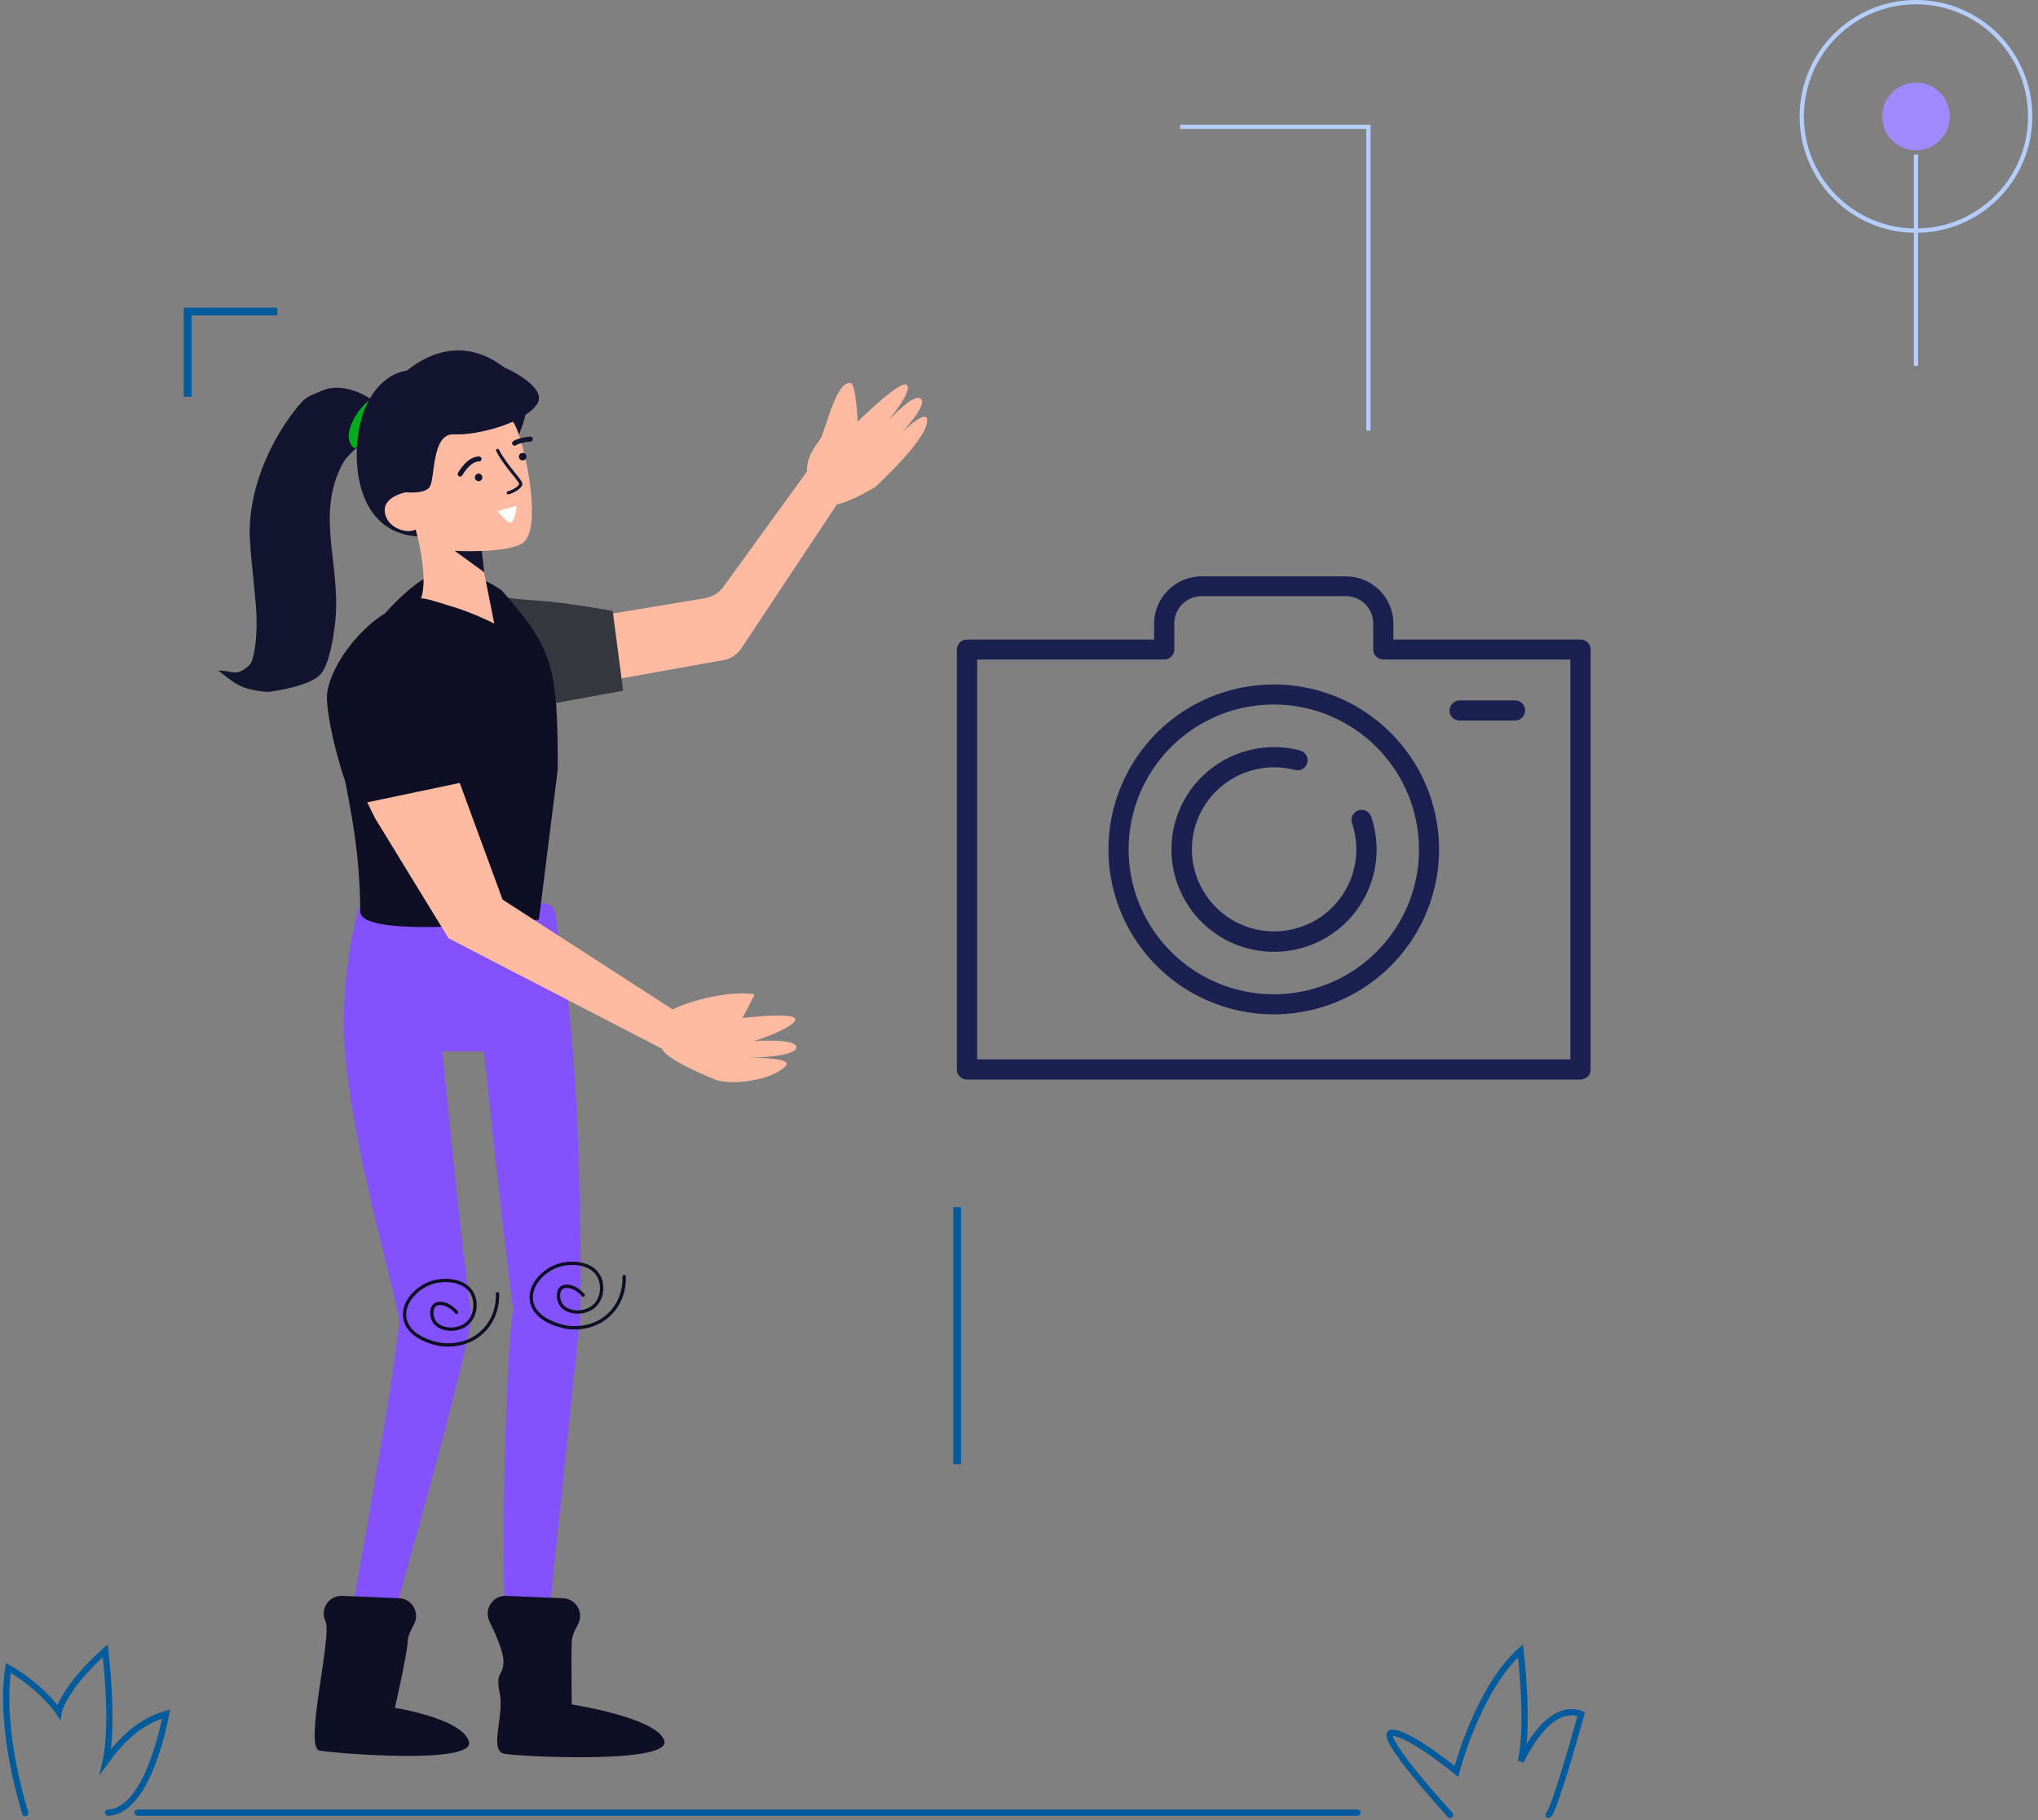<svg width="328" height="293" viewBox="0 0 328 293" fill="none" xmlns="http://www.w3.org/2000/svg">
<rect x="0" y="0" width="328" height="293" fill="#808080" stroke="none"/>
<path fill-rule="evenodd" clip-rule="evenodd" d="M308.018 58.902V24.87H308.708V58.902H308.018Z" fill="#B5CDFB"/>
<path d="M22.13 291.783H218.482" stroke="#005B9D" stroke-width="1.01" stroke-miterlimit="10" stroke-linecap="round"/>
<path d="M4.073 291.86C4.073 291.86 -0.235 278.587 1.35 268.476C7.02 271.808 9.45 275.59 9.45 275.59C9.45 275.59 10.035 271.931 16.936 265.718C16.936 265.718 18.387 277.311 17.007 283.525C19.556 280.012 22.532 277.099 26.726 275.905C26.726 275.905 24.052 291.555 17.39 291.784" stroke="#005B9D" stroke-width="1.01" stroke-miterlimit="10" stroke-linecap="round"/>
<path fill-rule="evenodd" clip-rule="evenodd" d="M308.362 0.69C298.4 0.69 290.323 8.771 290.323 18.739C290.323 28.706 298.4 36.787 308.362 36.787C318.325 36.787 326.401 28.706 326.401 18.739C326.401 8.771 318.325 0.69 308.362 0.69ZM289.633 18.739C289.633 8.389 298.019 0 308.362 0C318.706 0 327.092 8.389 327.092 18.739C327.092 29.087 318.706 37.477 308.362 37.477C298.019 37.477 289.633 29.087 289.633 18.739Z" fill="#B5CDFB"/>
<path d="M308.362 24.183C311.368 24.183 313.804 21.746 313.804 18.739C313.804 15.732 311.368 13.295 308.362 13.295C305.357 13.295 302.921 15.732 302.921 18.739C302.921 21.746 305.357 24.183 308.362 24.183Z" fill="#9F8AFF"/>
<path fill-rule="evenodd" clip-rule="evenodd" d="M219.893 20.76H189.944V20.07H220.582V69.32H219.893V20.76Z" fill="#B5CDFB"/>
<path d="M30.203 63.876V50.149H44.629" stroke="#005B9D" stroke-width="1.244" stroke-miterlimit="10"/>
<path d="M154.041 194.322V235.688" stroke="#005B9D" stroke-width="1.244" stroke-miterlimit="10"/>
<path d="M233.362 292.129C233.362 292.129 221.287 278.923 224.047 278.923C226.807 278.923 234.397 285.137 234.397 285.137C234.397 285.137 237.806 271.931 244.707 265.718C244.707 265.718 246.157 277.311 244.777 283.525C244.777 283.525 248.976 273.833 254.496 275.905C254.496 275.905 250.208 291.45 249.233 292.129" stroke="#005B9D" stroke-width="1.01" stroke-miterlimit="10" stroke-linecap="round"/>
<path d="M59.308 145.405C58.482 145.405 57.757 145.939 57.552 146.74C56.66 150.228 54.526 160.099 55.67 170.949C57.487 188.178 64.193 209.791 64.193 212.638C64.193 217.721 56.399 260.685 56.399 260.685L63.38 260.071C63.38 260.071 74.326 221.852 75.936 211.952C74.322 201.819 71.2 169.246 71.2 169.246H77.889C77.889 169.246 81.464 203.433 82.617 210.804C81.464 215.408 80.414 256.254 81.481 259.999L88.259 261.071L93.44 211.265C93.44 211.265 93.76 181.401 91.555 162.451C90.963 157.363 89.849 150.136 89.351 146.981C89.207 146.069 88.422 145.405 87.5 145.405H59.308Z" fill="#8352FD"/>
<path d="M93.864 208.495C92.639 207.072 91.076 206.75 90.373 207.305C89.704 207.83 89.754 209.19 90.292 210.003C91.224 211.41 93.936 211.647 95.528 210.321C96.977 209.114 97.138 206.915 96.401 205.483C95.236 203.221 91.889 202.992 89.737 203.738C87.513 204.509 85.158 206.813 85.535 209.368C86.026 212.719 90.771 213.57 91.246 213.651C91.623 213.714 95.511 214.29 98.307 211.35C100.569 208.97 100.476 206.013 100.451 205.479" stroke="#0E0F25" stroke-width="0.535" stroke-miterlimit="10" stroke-linecap="round"/>
<path d="M73.483 211.258C72.259 209.834 70.696 209.512 69.993 210.067C69.323 210.593 69.374 211.953 69.912 212.766C70.844 214.172 73.555 214.41 75.148 213.084C76.597 211.876 76.758 209.678 76.021 208.246C74.856 205.984 71.509 205.755 69.357 206.5C67.133 207.271 64.778 209.576 65.155 212.13C65.646 215.481 70.391 216.333 70.865 216.413C71.242 216.477 75.131 217.053 77.927 214.113C80.189 211.732 80.096 208.775 80.071 208.242" stroke="#0E0F25" stroke-width="0.535" stroke-miterlimit="10" stroke-linecap="round"/>
<path d="M90.508 257.263L81.345 256.89C79.236 256.89 77.859 259.097 78.778 260.995C79.892 263.291 81.023 265.964 81.023 267.349C81.023 270.077 79.676 268.798 80.426 272.56C81.176 276.321 78.634 281.845 81.18 282.311C83.73 282.777 107.936 283.972 106.919 280.24C105.903 276.508 92.021 274.371 92.021 274.371C92.021 274.371 91.915 266.366 92.021 264.159C92.055 263.452 92.465 262.482 93.008 261.499C94.05 259.592 92.681 257.263 90.508 257.263Z" fill="#0E0F25"/>
<path d="M64.117 257.263L54.954 256.89C52.844 256.89 51.467 259.097 52.387 260.995C53.501 263.291 48.87 281.324 51.416 281.79C53.967 282.256 76.495 284.099 75.478 280.367C74.462 276.635 63.556 274.919 63.556 274.919C63.556 274.919 65.519 266.362 65.625 264.159C65.659 263.452 66.07 262.482 66.612 261.499C67.658 259.592 66.29 257.263 64.117 257.263Z" fill="#0E0F25"/>
<path d="M79.299 101.964L82.849 112.267L116.908 106.172C117.921 105.845 118.794 105.179 119.371 104.283L137.707 76.653L131.73 73.335L116.497 94.362C115.788 95.391 114.693 96.091 113.46 96.299L79.299 101.964Z" fill="#FFBBA1"/>
<path d="M74.856 95.261L83.915 114.181L100.291 111.186L98.609 98.343C98.609 98.343 90.866 96.921 86.174 96.655C81.557 96.394 74.856 95.261 74.856 95.261Z" fill="#373740"/>
<path d="M140.894 78.378C140.993 78.212 150.125 69.986 149.147 67.264C148.391 66.298 144.985 69.807 144.985 69.807C144.985 69.807 149.38 65.186 148.198 64.186C147.015 63.188 142.841 67.868 142.841 67.868C142.841 67.868 147.004 62.888 145.931 61.953C144.854 61.019 137.145 68.748 137.145 68.748C137.145 68.748 137.053 64.793 136.226 64.563C133.947 63.93 132.559 69.858 131.723 71.58C131.46 72.12 129.143 76.612 130.363 77.546C131.661 78.539 131.815 80.285 133.307 81.132C134.895 82.041 140.894 78.378 140.894 78.378Z" fill="#FFBBA1"/>
<path d="M138.083 68.515C138.083 68.515 137.784 61.918 136.962 61.687C134.682 61.054 132.982 68.77 132.146 70.493C131.883 71.032 128.673 74.298 130.364 77.552C131.119 79.001 131.816 80.29 133.308 81.138C134.895 82.042 138.083 68.515 138.083 68.515Z" fill="#FFBBA1"/>
<path d="M107.973 162.616C111.337 160.879 118.142 159.372 121.45 160.08L118.955 164.96C115.238 165.736 111.576 164.932 107.973 162.616Z" fill="#FFBBA1"/>
<path d="M55.564 108.747C51.941 119.945 57.879 127.485 57.98 146.743C58.005 151.436 86.734 148.045 86.734 148.045L89.769 123.844C89.769 106.846 88.932 104.508 80.764 95.043C80.764 95.043 73.897 90.043 68.795 92.837C64.324 95.287 57.357 103.205 55.564 108.747Z" fill="#0E0F25"/>
<path d="M58.921 128.771C59.785 130.572 60.387 131.748 60.387 131.748C60.405 131.78 60.419 131.803 60.419 131.803L72.182 151.028L108.371 169.766L109.74 163.448L80.885 144.807L72.476 121.91L71.323 118.763C70.642 116.599 69.843 114.334 68.961 112.33V112.321C68.575 111.453 68.175 110.625 67.766 109.886C64.37 103.784 59.964 108.629 58.921 114.378C58.397 117.272 56.541 123.831 58.921 128.771Z" fill="#FFBBA1"/>
<path d="M62.747 68.395C62.344 66.9 61.203 65.281 59.982 64.434C57.559 62.751 54.337 61.777 51.831 62.88C49.325 63.983 49.242 63.732 47.305 66.245C43.263 71.482 39.91 79.156 40.203 86.486C40.368 90.617 41.269 96.374 41.3 100.091C41.321 102.606 40.962 106.245 40.149 107.039C38.006 109.135 37.249 107.838 35.155 107.964C37.8 109.98 38.574 110.976 42.922 111.373C43.471 111.421 49.786 110.493 51.53 108.606C53.058 106.952 53.672 102.349 53.876 100.754C55.124 91.177 50.584 83.125 55.173 74.58C56.281 72.507 60.529 69.684 62.747 68.395Z" fill="#121430"/>
<path d="M64.292 64.643C64.408 66.47 61.692 69.279 59.592 70.247C57.491 71.215 57.287 73.325 56.314 71.221C55.346 69.121 58.078 64.947 60.178 63.979C62.283 63.011 64.147 62.333 64.292 64.643Z" fill="#00AB1C"/>
<path d="M83.503 69.949C83.503 69.949 85.888 65.039 84.084 62.282C82.28 59.524 74.88 52.183 65.438 59.683C65.438 59.683 60.954 59.911 58.543 66.274C56.31 72.177 56.343 86.875 68.736 86.363L83.503 69.949Z" fill="#121430"/>
<path d="M77.518 88.44L78.374 96.078L76.076 97.181L73.127 92.347L72.332 87.038L77.518 88.44Z" fill="#121430"/>
<path d="M73.185 88.669C73.185 88.669 81.224 89.125 84.008 87.494C87.809 85.272 83.835 68.349 82.363 67.771C80.89 67.194 72.159 63.618 68.476 71.091C64.793 78.564 66.133 79.076 66.133 79.076C66.133 79.076 61.762 79.606 61.916 82.259C62.07 84.911 65.457 86.042 66.9 85.231C66.9 85.231 69.056 92.791 67.752 96.348C68.471 96.23 70.814 97.051 73.294 97.808C76.311 98.729 79.545 100.38 79.545 100.38L77.907 92.105L73.185 88.669Z" fill="#FFBBA1"/>
<path d="M80.082 72.501C81.379 75.067 84.014 77.531 83.823 77.98C83.488 78.755 81.945 79.337 81.794 79.332" stroke="#121430" stroke-width="0.502" stroke-miterlimit="10" stroke-linecap="round"/>
<path d="M74.054 76.318C75.631 73.67 77.107 73.881 77.107 73.881" stroke="#121430" stroke-width="0.792" stroke-miterlimit="10" stroke-linecap="round"/>
<path d="M85.356 70.676C83.452 70.849 82.817 71.346 82.817 71.346" stroke="#121430" stroke-width="0.792" stroke-miterlimit="10" stroke-linecap="round"/>
<path d="M77.572 76.596C77.711 76.9 77.584 77.258 77.278 77.401C77.187 77.444 77.093 77.463 76.995 77.453C76.781 77.443 76.578 77.314 76.479 77.107C76.368 76.867 76.426 76.597 76.603 76.422C76.648 76.375 76.705 76.331 76.769 76.303C77.071 76.16 77.433 76.288 77.572 76.596Z" fill="#121430"/>
<path d="M84.668 73.259C84.807 73.563 84.68 73.921 84.377 74.059C84.075 74.202 83.713 74.07 83.574 73.766C83.431 73.463 83.562 73.1 83.864 72.962C84.166 72.819 84.528 72.951 84.668 73.259Z" fill="#121430"/>
<path d="M82.217 84.101C81.671 84.304 80.143 82.34 80.073 82.281L83.138 81.397C83.093 82.816 82.619 83.952 82.217 84.101Z" fill="white"/>
<path d="M64.957 79.199C64.957 79.199 68.148 79.668 69.114 78.445C70.079 77.223 69.376 69.728 73.056 69.916C76.736 70.105 84.126 68.202 86.356 65.171C88.586 62.139 80.383 58.78 80.383 58.78C80.383 58.78 70.858 60.251 69.334 60.714C68.272 61.038 63.336 64.879 60.434 67.186C59.233 68.141 59.017 69.879 59.949 71.1L64.957 79.199Z" fill="#121430"/>
<path d="M115.186 173.819C118.348 174.848 124.909 173.681 126.632 171.361C127.014 170.193 120.7 170.276 120.7 170.276C120.7 170.276 127.983 170.17 128.158 168.631C128.332 167.092 121.371 167.588 121.371 167.588C121.371 167.588 127.808 165.516 127.988 164.105C128.167 162.695 117.447 164.105 117.447 164.105C117.447 164.105 115.494 161.762 113.596 162.024C113.004 162.106 107.977 162.672 107.876 164.202C107.77 165.833 106.401 166.931 106.525 168.64C106.654 170.46 115.186 173.819 115.186 173.819Z" fill="#FFBBA1"/>
<path d="M57.073 129.582L75.855 125.642C75.112 124.514 72.715 111.873 67.379 105.761C65.311 103.393 66.952 97.74 64.507 97.822C61.148 97.933 53.826 105.018 52.687 111.292C52.163 114.187 54.693 124.643 57.073 129.582Z" fill="#0E0F25"/>
<path d="M254.376 102.951H224.255V100.408C224.255 98.386 223.451 96.448 222.02 95.017C220.589 93.586 218.648 92.781 216.623 92.777H193.377C191.352 92.781 189.411 93.586 187.98 95.017C186.549 96.448 185.746 98.386 185.746 100.408V102.951H155.624C155.41 102.951 155.198 102.993 155 103.076C154.802 103.158 154.622 103.279 154.471 103.431C154.32 103.583 154.2 103.763 154.12 103.961C154.039 104.16 153.998 104.372 154 104.586V172.156C154 172.586 154.171 172.998 154.476 173.302C154.78 173.606 155.194 173.777 155.624 173.777H254.376C254.806 173.777 255.22 173.606 255.524 173.302C255.829 172.998 256 172.586 256 172.156V104.544C255.993 104.119 255.818 103.714 255.514 103.416C255.211 103.118 254.802 102.951 254.376 102.951ZM252.737 170.535H157.263V106.165H187.37C187.801 106.165 188.214 105.995 188.519 105.69C188.823 105.386 188.994 104.974 188.994 104.544V100.352C188.994 99.19 189.456 98.076 190.277 97.254C191.099 96.431 192.214 95.967 193.377 95.963H216.623C217.786 95.967 218.901 96.431 219.723 97.254C220.544 98.076 221.006 99.19 221.006 100.352V104.544C221.006 104.974 221.177 105.386 221.482 105.69C221.786 105.995 222.199 106.165 222.63 106.165H252.737V170.535ZM178.394 136.729C178.394 141.981 179.954 147.114 182.878 151.481C185.801 155.847 189.957 159.251 194.818 161.261C199.68 163.27 205.03 163.796 210.191 162.772C215.352 161.747 220.093 159.218 223.813 155.505C227.534 151.791 230.068 147.06 231.095 141.909C232.122 136.758 231.595 131.42 229.581 126.568C227.567 121.716 224.157 117.569 219.782 114.651C215.406 111.733 210.262 110.176 205 110.176C197.944 110.176 191.176 112.974 186.187 117.953C181.197 122.933 178.394 129.687 178.394 136.729V136.729ZM228.386 136.729C228.386 141.342 227.015 145.851 224.448 149.686C221.88 153.521 218.231 156.511 213.961 158.277C209.691 160.042 204.993 160.505 200.46 159.606C195.926 158.707 191.762 156.487 188.493 153.227C185.224 149.966 182.997 145.812 182.093 141.288C181.19 136.764 181.651 132.075 183.418 127.813C185.184 123.55 188.178 119.907 192.019 117.342C195.861 114.777 200.378 113.407 205 113.404C211.197 113.408 217.14 115.867 221.522 120.24C225.904 124.614 228.368 130.544 228.372 136.729H228.386ZM233.301 114.369C233.301 113.939 233.472 113.526 233.776 113.222C234.081 112.918 234.494 112.748 234.925 112.748H243.831C244.262 112.748 244.675 112.918 244.98 113.222C245.284 113.526 245.456 113.939 245.456 114.369C245.456 114.799 245.284 115.211 244.98 115.515C244.675 115.819 244.262 115.99 243.831 115.99H234.911C234.492 115.99 234.089 115.829 233.786 115.54C233.484 115.251 233.305 114.856 233.287 114.439L233.301 114.369ZM209.089 120.783C209.311 120.82 209.523 120.902 209.712 121.024C209.9 121.147 210.062 121.307 210.185 121.495C210.308 121.683 210.391 121.895 210.428 122.117C210.465 122.338 210.455 122.565 210.4 122.783C210.344 123 210.244 123.204 210.105 123.381C209.967 123.558 209.793 123.705 209.594 123.811C209.396 123.917 209.178 123.981 208.953 123.999C208.729 124.017 208.503 123.988 208.291 123.914C205.44 123.198 202.431 123.449 199.739 124.63C197.047 125.81 194.826 127.851 193.426 130.43C192.025 133.01 191.526 135.982 192.006 138.877C192.486 141.772 193.918 144.425 196.076 146.417C198.235 148.409 200.996 149.627 203.926 149.879C206.855 150.13 209.785 149.402 212.253 147.807C214.721 146.212 216.586 143.843 217.555 141.073C218.524 138.303 218.541 135.289 217.603 132.508C217.534 132.307 217.506 132.093 217.519 131.88C217.533 131.667 217.589 131.459 217.683 131.268C217.777 131.077 217.908 130.906 218.069 130.765C218.229 130.624 218.416 130.516 218.618 130.447C218.821 130.378 219.034 130.35 219.248 130.364C219.461 130.377 219.669 130.433 219.861 130.527C220.053 130.621 220.224 130.752 220.366 130.912C220.507 131.072 220.615 131.258 220.684 131.46C221.861 134.932 221.846 138.696 220.639 142.158C219.433 145.619 217.104 148.58 214.022 150.573C210.939 152.565 207.28 153.476 203.621 153.159C199.962 152.843 196.514 151.318 193.821 148.826C191.128 146.335 189.344 143.018 188.752 139.401C188.16 135.784 188.793 132.073 190.551 128.855C192.31 125.638 195.093 123.097 198.46 121.635C201.828 120.173 205.588 119.873 209.145 120.783H209.089Z" fill="#1A2151"/>
</svg>
